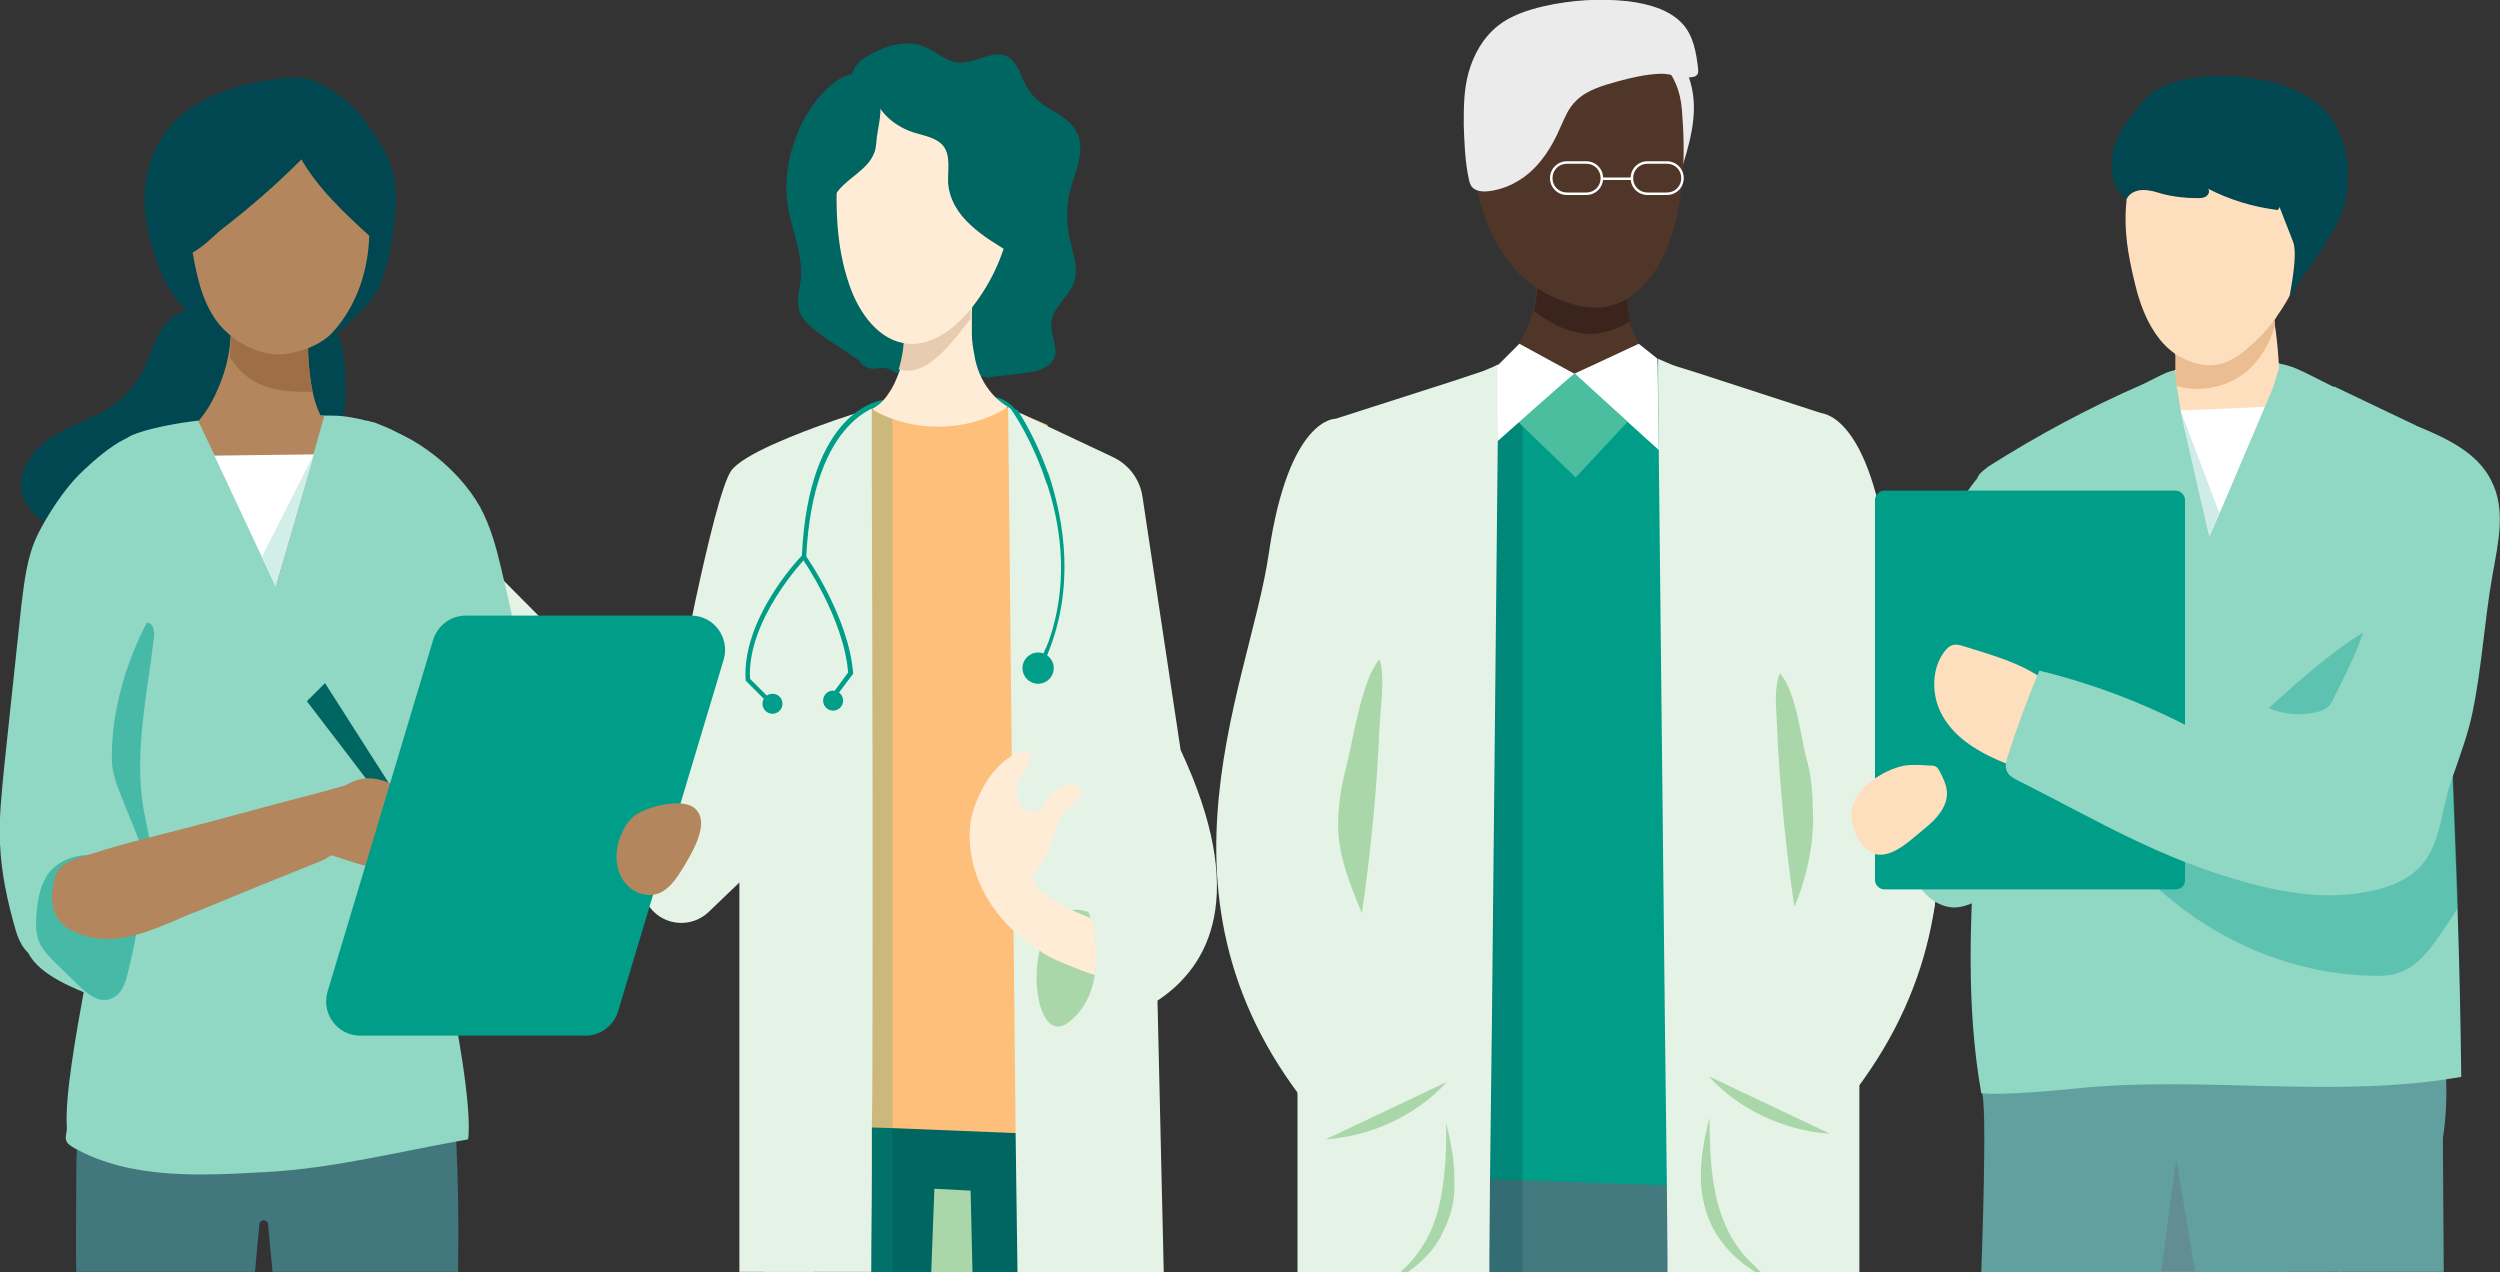 <?xml version="1.0" encoding="utf-8"?>
<!-- Generator: Adobe Illustrator 25.0.0, SVG Export Plug-In . SVG Version: 6.00 Build 0)  -->
<svg version="1.1" id="Layer_1" xmlns="http://www.w3.org/2000/svg" xmlns:xlink="http://www.w3.org/1999/xlink" x="0px" y="0px"
	 viewBox="0 0 400 203.6" style="enable-background:new 0 0 400 203.6;" xml:space="preserve">
<rect x="0" y="0" width="400" height="203.6" fill="#333333" stroke="none"/>
<style type="text/css">
	.st0{fill:#EBEBEB;}
	.st1{fill:#503629;}
	.st2{fill:#457980;}
	.st3{fill:#009D88;}
	.st4{opacity:0.25;fill:#004751;enable-background:new    ;}
	.st5{fill:#E5F3E6;}
	.st6{fill:#3A241B;}
	.st7{fill:#A9D7AA;}
	.st8{fill:#FFFFFF;}
	.st9{fill:#4CBEA0;}
	.st10{fill:none;}
	.st11{fill:#61A09E;}
	.st12{fill:#90D7C4;}
	.st13{fill:#FEDFBD;}
	.st14{fill:#EABE92;}
	.st15{opacity:0.47;fill:#26AC9A;enable-background:new    ;}
	.st16{fill:#618D93;}
	.st17{fill:#004751;}
	.st18{opacity:0.22;fill:#26AC9A;enable-background:new    ;}
	.st19{fill:#FEECD7;}
	.st20{fill:#006662;}
	.st21{fill:#FDBF7A;}
	.st22{opacity:0.19;fill:#009D88;enable-background:new    ;}
	.st23{fill:#42777E;}
	.st24{fill:#B3865D;}
	.st25{fill:#9E6E47;}
	.st26{fill:#D2EFE7;}
	.st27{opacity:0.68;fill:#26AC9A;enable-background:new    ;}
	.st28{fill:#E8CCB1;}
</style>
<path class="st0" d="M270.7,14.1c1,4.6-0.5,9.3-1.9,13.8c-3.2-2.2-6-4.7-8.4-7.6c-1.7-2-3.2-4.2-3.5-6.7c-0.4-3.1,1.3-6.4,4.2-8
	c1.3-0.7,2-1.6,3.4-0.7c1.1,0.7,2,1.6,2.9,2.6C269.1,9.4,270.2,11.7,270.7,14.1z"/>
<path class="st1" d="M267,60.1c-8.6,4.8-20.7,4.8-29.1-0.4c3.9-2,6.4-6,7.4-10.1c0-0.1,0-0.2,0.1-0.2c0.1-0.4,0.2-0.8,0.2-1.2
	c0.2-1,0.3-1.9,0.3-2.9s0.1-2,0-2.9c0-0.4,0-0.7-0.1-1c-0.1-1.6-0.3-3.2-0.4-4.7l0,0l0.1,0.1c3.8,4.4,8.9,8.5,14.5,10.6
	c0,0.1,0,0.3,0,0.4c0.1,0.7,0.2,1.3,0.3,2c0.1,0.5,0.2,1,0.4,1.5c0.1,0.3,0.2,0.7,0.3,1l0,0c0.5,1.3,1.1,2.6,1.8,3.9
	C263.9,57.8,265.2,59.4,267,60.1z"/>
<path class="st2" d="M290.7,159.4l-0.6,20.7l0,0v1v0.4l-0.6,22.1h-65.3l0,0l0,0h-3.8l-0.5-20.2l-0.1-2.6l-0.1-2l-0.5-19.4l5.8,1.4
	l4.4,1l1.6,0.4l7.6,1.8l5,1.2l9.6,2.2l-0.9,16.1l5.5,0.3l-0.5-16.4l9-2.1l6.6-1.6l6.8-1.6L290.7,159.4z"/>
<polygon class="st3" points="272.9,61.2 272.9,189.9 231.2,188.4 222.8,65.5 239.6,58.6 239.6,58.6 249.2,58.5 251.8,59.9 255,58.4 
	265.4,58.3 265.4,58.3 "/>
<path class="st4" d="M243.6,60.5v143.1h-13.2v-1.3l0.1-4.3l0.1-6.7l0.1-9.4v-0.1l0.1-8v-0.4l0.2-11.3l0.6-47.4l0.1-4.7v-0.5v-1
	l0.5-38.1v-2.5l0.1-6.4v-0.6l5.1-1.6l0,0l0.2-0.1c0.1,0,0.2-0.1,0.3-0.1c0.3-0.1,0.6-0.2,0.9-0.3l0,0c0.2-0.1,0.4-0.1,0.5-0.2l0,0
	h0.1l0.2,0.1l0,0l0,0l0.1,0.1L243.6,60.5z"/>
<path class="st5" d="M239.7,58.3L239.7,58.3v0.3v0.2v1.9v4.2V65l-1,99l-0.3,24.8l0,0l-0.1,12.5v2.4h-14.1l0,0l0,0h-16.6v-28.9v-11.1
	c-9.7-6-18.9-19.2-6-45L208,74c0.5-3.1,2.6-5.7,5.7-7l18.7-6l5.1-1.7l0.2-0.1l1.2-0.5L239.7,58.3z"/>
<path class="st6" d="M260.8,51.4c-1.5,1-3.7,1.8-5.5,2c-3.4,0.3-7.1-1.4-9.9-3.7c0-0.1,0-0.2,0.1-0.2c0.1-0.4,0.2-0.8,0.2-1.2
	c0.2-1,0.3-1.9,0.3-2.9s0.1-2,0-2.9c0-0.4,0-0.7-0.1-1c-0.1-1.6-0.3-3.2-0.4-4.7l0,0l0.1,0.1c3.8,5,9,8.6,14.6,11
	c0.1,0.7,0.2,1.3,0.3,2C260.6,50.3,260.7,50.9,260.8,51.4z"/>
<path class="st5" d="M213.7,67c0,0-7.5-0.3-10.7,21.6c-3.2,22-22.3,58.3,10.7,93.5l14.2,2.9L213.7,67z"/>
<path class="st1" d="M269.1,17.5c0.6,7.2,0.4,14.6-2.1,21.5c-1.8,4.8-5.5,9.8-11,10.2c-4.5,0.3-10.5-2.6-13.3-5.8
	c-7.6-8.4-8.3-20.4-4.9-30.9c0.3-1,0.7-2.1,1.5-2.9c1.1-1.2,2.7-1.7,4.2-2.1C253.9,4.6,268.1,5.2,269.1,17.5z"/>
<path class="st7" d="M215.4,122.7c-0.8,3-1.3,6.2-1.3,9.3c0,4.9,1.9,9.5,3.8,14.1c1.4-9.7,2.4-19.5,2.8-29.4c0.1-2.5,1-8.9,0-11.2
	C217.8,108.9,216.5,118.5,215.4,122.7z"/>
<path class="st7" d="M231.5,173.1c-4.8,5.3-12,8.7-19.4,9.2L231.5,173.1z"/>
<path class="st7" d="M231.9,194.7c-0.4,1.2-0.9,2.2-1.4,3.2c-1.1,2-2.6,3.6-4.4,5c-0.3,0.2-0.5,0.4-0.8,0.6h-1.2
	c0.1-0.1,0.3-0.3,0.4-0.4c0.8-0.7,1.5-1.5,2.1-2.3c2.2-2.8,3.4-6.1,4-9.5c0.2-1.2,0.4-2.5,0.5-3.7l0,0l0,0c0.3-2.6,0.3-5.3,0.3-7.9
	c0.7,2.9,1.3,5.8,1.3,8.8C232.8,190.6,232.6,192.7,231.9,194.7z"/>
<path class="st5" d="M297.5,162.7v11.1v29.8h-30.7v-2.4l-0.1-11.5l-0.3-24.5l-1-93.2l-0.1-11v-1.8V59v-0.7v-0.9l0.9,0.4l1.4,0.6l0,0
	l0.9,0.3l0,0l2.9,0.9l0,0l20,6.5c3,1.3,5.2,3.9,5.7,7l6.6,44.6C316.3,143.6,307.2,156.7,297.5,162.7z"/>
<path class="st5" d="M291.2,66.1c0,0,7.5-0.3,10.7,21.6c3.2,22,22.3,58.3-10.7,93.5l-14.2,2.9L291.2,66.1z"/>
<path class="st7" d="M289.2,122c0.8,3,0.8,5.7,0.9,8.8c0,4.9-1.1,9.8-3,14.3c-1.4-9.7-2.4-19.5-2.8-29.4c-0.1-2.5-0.5-5.7,0.5-8
	C287.6,111.2,288,117.8,289.2,122z"/>
<path class="st7" d="M273.4,172.2c4.8,5.3,12,8.7,19.4,9.2L273.4,172.2z"/>
<path class="st7" d="M281.8,203.6h-0.9c-0.7-0.5-1.4-1-2.1-1.5c-2.6-2.1-4.7-4.7-5.8-8.2c-0.4-1.3-0.7-2.7-0.8-4
	c-0.2-2.8,0.1-5.6,0.7-8.4c0.2-0.9,0.4-1.8,0.6-2.7c0.1,7.3,0.3,15.2,4.9,21.2c0.6,0.8,1.2,1.5,2,2.2
	C280.8,202.6,281.3,203.1,281.8,203.6z"/>
<polygon class="st8" points="251.9,59.8 265.4,72 265.2,57.4 262.2,55 "/>
<polygon class="st9" points="251.9,59.7 242.9,67.5 252.1,76.4 260.4,67.5 "/>
<path class="st0" d="M258.9,13c-2.5,0.7-5,1.4-6.7,3.1c-1.3,1.2-1.9,2.9-2.6,4.4c-1,2.3-2.3,4.6-4.2,6.5s-4.5,3.3-7.3,3.6
	c-0.9,0.1-2,0-2.6-0.7c-0.3-0.4-0.4-0.8-0.5-1.3c-0.6-2.8-0.7-5.7-0.8-8.6c0-2.9,0-5.7,0.8-8.5s2.3-5.5,4.7-7.4
	c2-1.6,4.7-2.5,7.3-3.1c4.4-1,9-1.3,13.5-0.8c3.2,0.4,6.5,1.3,8.6,3.5c1.9,2,2.3,4.8,2.6,7.3c0,0.3,0.1,0.7-0.2,1
	c-0.2,0.2-0.4,0.3-0.6,0.3c-1.7,0.4-3.5-0.6-5.3-0.5C263.3,11.9,261.1,12.4,258.9,13z"/>
<path class="st10" d="M268.7,26.3c0.2,0.1,0.3,0.2,0.5,0.2c0.5,0,0.7-0.5,0.8-1c0.7-3.6,0.8-7.4,0.1-11c-0.4-2.1-1.1-4.4-2.9-5.8
	c-1.4-1.1-3.4-1.6-5.1-1.1c-1.3,0.3-3,1.5-3.2,2.9c-0.2,1.1,0.4,2.8,0.7,3.9c0.7,3.1,2.3,6.1,4.6,8.5
	C265.5,24.2,267,25.4,268.7,26.3z"/>
<path class="st11" d="M317,174.8c1.1,0.1,0,28.8,0,28.8l57.5-0.1c0,0,17.6-4.2,16.9-30.3c-0.8-26.2-54.9-8.6-54.9-8.6L317,174.8z"/>
<path class="st12" d="M310.6,89.1c-3.2,11.2-5.9,22.6-8.1,34c-0.3,1.7-0.6,3.4-0.4,5c0.2,1.8,1,3.4,1.6,5.1c0.9,2.5,1.4,5.2,2.7,7.5
	c1.3,2.4,3.5,4.4,6.2,4.5c1.7,0,3.3-0.8,4.8-1.6c0.4-0.2,0.8-0.4,1-0.7c0.5-0.5,0.5-1.2,0.6-1.9c1-9.3,2.1-18.5,3.1-27.8
	c0.7-6.5,1.5-12.9,2-19.4c0.5-6.3,1.6-13.2,0.9-19.4c-4.3-1.2-6.8-0.4-9.4,3.1C313.5,80.2,310.6,85.5,310.6,89.1z"/>
<path class="st12" d="M393.8,172.3c-20.4,3.6-41.5-0.3-62.1,1.9c-2.8,0.3-11.9,1.1-14.7,0.7c-4.9-27.8,2.6-56.8,0.2-84.9
	c-0.3-3.7-0.7-7.3-1-11c-0.1-0.9-0.1-1.9,0.3-2.8c0.4-0.7,1.1-1.1,1.7-1.6c7.9-5,16.1-9.4,24.6-13.1c1.1-0.5,2.5-1.3,3.9-1.9
	c0.4-0.1,0.8-0.3,1.1-0.3l0,0c0.1,0,0.2,0,0.3,0l0,0c0.2,0,0.4,0,0.6,0s0.4,0.1,0.5,0.3c0.3,0.2,0.6,0.6,1,0.6c1,0.1,2.1-0.1,3-0.2
	c1.2-0.2,2.3-0.5,3.5-0.8s2.5-0.7,3.7-0.9c1.3-0.2,2.7-0.3,4-0.2c0.1,0,0.3,0,0.4,0.1c1.8,0.3,3.4,1.1,5,1.9
	c5,2.5,10.1,5.1,15.1,7.7l0,0c0.3,0.1,0.6,0.3,0.8,0.4c0.7,0.4,1.4,0.7,1.9,1.3c0.5,0.7,0.6,1.5,0.7,2.3c2.3,17.3,3.5,34.6,4.2,52
	c0,0.1,0,0.1-0.1,0.2c0.2,5.8,0.5,12.6,0.7,18.6c0,0.9,0,1.7,0.1,2.6C393.5,154.2,393.7,163.3,393.8,172.3z"/>
<path class="st13" d="M364.7,62c0,1.6-0.2,3.4-1.3,4.5c-0.8,0.9-2.1,1.2-3.2,1.5c-1.8,0.5-3.7,0.9-5.6,0.9s-3.8-0.5-5.2-1.8
	c-0.5-0.4-0.9-0.9-1.1-1.5c-0.2-0.5-0.2-1-0.2-1.6c0-0.8-0.1-1.7-0.1-2.6c0-0.6-0.1-1.1-0.1-1.7c0-0.2,0-0.3,0-0.5h0.2v-2.6
	c0,0-0.1,0-0.1-0.1s0-0.1,0-0.2l0,0c0-0.1,0.1-0.3,0.1-0.4c0.3-1.3,0.9-2.5,2-3.5c1.7-1.6,3.1-3.3,5.3-4.2c2.2-0.9,4.6-1,6.9-1.1
	c0.2,0,0.5,0,0.7,0.1s0.2,0.4,0.3,0.6c0.2,0.8,0.3,1.6,0.4,2.3v0.1c0,0.2,0.1,0.4,0.1,0.5c0,0.2,0.1,0.4,0.1,0.6c0,0.1,0,0.1,0,0.2
	C364.5,55.3,364.7,58.7,364.7,62z"/>
<polygon class="st13" points="347.5,59.7 353.5,86 365.1,58.7 "/>
<polygon class="st8" points="348.2,65.7 362.5,65.1 353.5,86 "/>
<polygon class="st12" points="347.5,59.7 353.5,86 365.1,58.7 374.5,79.7 370.6,96.7 344.3,94.7 334.2,85.4 337.2,71 "/>
<path class="st14" d="M364.3,50.6c-0.1,0.2-0.3,0.4-0.4,0.6c0,0.2,0.1,0.4,0.1,0.6c0,0.1,0,0.1,0,0.2v0.1c-0.8,3-2.6,5.7-4.6,7.4
	c-2.6,2.1-5.8,2.9-8.9,2.7c-0.8-0.1-1.7-0.2-2.5-0.6c0-0.6-0.1-1.1-0.1-1.7c0-0.2,0-0.3,0-0.5h0.2v-2.6c0,0-0.1,0-0.1-0.1
	s0-0.1,0-0.2h0.1c1.7,0,3.7,0.2,5.3,0c1.5-0.3,3-0.5,4.4-1.1c2.2-0.9,4.2-2.5,5.8-4.7l0,0c0.2-0.3,0.4-0.6,0.7-1
	C364.4,49.9,364.3,50.3,364.3,50.6z"/>
<path class="st13" d="M364.3,50.6c-0.1,0.2-0.3,0.4-0.4,0.6c-1.1,1.4-2.3,2.8-3.7,4c-1.7,1.6-3.7,3-6,3.2c-1.4,0.2-2.8-0.2-4.1-0.7
	c-0.6-0.3-1.3-0.6-1.8-0.9c0,0-0.1,0-0.1-0.1c-0.1,0-0.1-0.1-0.2-0.1c-3.6-2.5-5.5-7.2-6.5-11.6c-1-4.2-1.7-8.1-1.3-12.4
	c0.4-4,0.2-9.6,3.9-12.2c5.4-3.8,12.7-2.2,18.1,0.6c2,1,3.9,2.3,5.2,4.1c1,1.4,1.6,3.1,1.9,4.8C370.8,37,368.6,44.6,364.3,50.6z"/>
<path class="st15" d="M393.3,145.2c-1,1.6-2.1,3.2-3.2,4.8c-1.6,2.3-3.5,4.7-6.2,5.6c-1.6,0.6-3.3,0.6-5,0.5
	c-12.1-0.4-24-5.4-33-13.4c-1.4-1.2-5.8-4.5-5.9-6.5c0-1.1,0.6-1.6,1.5-1.8c1.5-0.4,3.7,0,5,0.1c6.7,0.5,13.1,3.1,19.8,2.6
	c4-0.3,7.8-1.7,11.1-4c2.4-1.7,4.4-3.9,6.9-5.3c2.5-1.5,5.3-3.6,8.2-3.9c0,0.1,0,0.1,0,0.2c0.2,5.8,0.5,12.6,0.7,18.6
	C393.3,143.5,393.3,144.3,393.3,145.2z"/>
<path class="st3" d="M348.1,142.3h-46.6c-0.8,0-1.5-0.7-1.5-1.5V80c0-0.8,0.7-1.5,1.5-1.5h46.6c0.8,0,1.5,0.7,1.5,1.5v60.9
	C349.6,141.7,348.9,142.3,348.1,142.3z"/>
<path class="st13" d="M314.2,103.4c-0.6-0.2-1.3-0.4-2-0.1c-0.3,0.1-0.6,0.4-0.8,0.6c-2.1,2.4-2.4,6.1-1.3,9.1s3.6,5.4,6.4,7
	c2.8,1.7,5.9,2.7,8.9,3.7c1,0.3,2.2,0.6,3,0.1c0.5-0.4,0.8-1,1-1.6c1.4-3.7,2.1-9.2-1-12.2C325,106.5,319,104.9,314.2,103.4z"/>
<path class="st12" d="M398.8,92c-1.3,7.3-1.7,14.8-3.2,22c-0.7,3.4-1.9,6.6-3,9.8c0,0.1,0,0.1-0.1,0.2c-0.2,0.6-0.4,1.3-0.6,1.9
	c-1.4,4.4-1.5,9.8-5.1,13.2c-2.9,2.7-7.2,3.6-10.9,4c-7.2,0.7-14.7-1.2-21.4-3.4c-4.5-1.5-8.8-3.3-13-5.3c-6.3-3-12.4-6.4-18.6-9.5
	c-0.8-0.4-1.7-0.9-1.9-1.8c-0.2-0.6,0-1.3,0.2-2c1.5-4.7,3.2-9.3,5.1-13.8c13.5,3.3,26.3,9.2,37.5,17.4c5.2-1.1,10.2-25.7,11.1-28.1
	c3-8.6,5.6-17,7.9-25.8c0.3-1.3,0.9-2.8,2.2-3l0,0c0.6-0.1,1.2,0.2,1.8,0.4c4.6,1.9,9.6,4.2,11.8,8.7C401,81.5,399.7,86.9,398.8,92z
	"/>
<path class="st15" d="M373.2,112.1c-0.2,0.3-0.3,0.6-0.6,0.9c-0.4,0.4-0.9,0.6-1.4,0.8c-2.7,0.8-5.6,0.6-8.2-0.5
	c4.5-4.1,10-9,15.1-12.1C376.9,104.8,375,108.5,373.2,112.1z"/>
<polygon class="st16" points="345.8,203.4 348.2,185.5 351.2,203.4 "/>
<path class="st17" d="M337.9,27.5c0.2,1.7,0.9,3.4,2.4,4.3c0.4-0.9,1.5-1.4,2.6-1.4s2,0.3,3,0.6c1.9,0.5,3.8,0.7,5.7,0.7
	c0.5,0,1,0,1.4-0.3s0.6-0.8,0.3-1.2c3.5,1.8,7.2,2.9,11.1,3.4c0.3-0.2,0.4-0.5,0.2-0.8c0.8,2,1.5,3.9,2.3,5.9
	c0.8,2.1-0.5,8.1-0.6,8.9c2.6-4.5,8-10.6,9-15.7s0.1-10.8-3.6-14.5c-2.2-2.2-5.3-3.5-8.3-4.3c-5.4-1.3-13.3-1.6-18.4,1.3
	c-1.8,1-3.5,3.5-4.7,5.2C338.6,21.8,337.6,24.6,337.9,27.5z"/>
<path class="st13" d="M296.2,130.1c-0.1,2.3,1.5,6.1,4,6.6c2.8,0.5,5.7-2.5,7.7-4.1c1.9-1.5,3.8-3.6,3.6-6c-0.1-1.1-0.6-2.1-1.1-3.1
	c-0.2-0.3-0.3-0.6-0.6-0.8c-0.3-0.2-0.6-0.2-0.9-0.2c-1.4-0.1-2.8-0.2-4.2,0C301.4,123.1,296.3,126.3,296.2,130.1z"/>
<polygon class="st18" points="348.9,65.7 353.5,86 355.1,82.1 "/>
<polygon class="st7" points="122.2,203.6 123.9,187.2 151.1,187.2 162.6,189.1 169.5,190.2 175.7,198.3 177.3,200.3 178,203.6 "/>
<path class="st7" d="M79.2,91.5c0,0-16.1,11.4-12.3,15.9c3.8,4.5,11.9-1.6,11.9-1.6l2.2-6.3L79.2,91.5z"/>
<path class="st19" d="M81.9,94.5l-9.2-9c0,0-1.8-4.3-4.8-5.7c-2.3-1-4.7-2-7.2-1.8c-1.1,0.1-1,0.9-0.3,1.5c0.8,0.6,1.7,1,2.7,1.1
	c0.8,0.1,1.9,0.2,2,1.1c0.1,0.9-8.5,0-13.7-0.7c-2.3-0.3-4.1,2.2-2.8,4.2c0,0,0,0,0,0.1c1.6,2.4,9.8,3.7,16.9,5.5
	c3.5,0.9,11.8,12.9,11.8,12.9s7.6,2.1,7.4-2.7C84.4,96.2,81.9,94.5,81.9,94.5z"/>
<polygon class="st20" points="177.3,157 175.7,198.3 175.5,203.6 155.6,203.6 155.3,190.5 149.5,190.2 149,203.6 130.2,203.6 
	129.9,187.2 129.3,157 130.8,157.5 132.1,157.9 139.6,160.4 142.8,161.4 150.9,164.1 149.7,180.6 155.2,180.9 154.5,164.1 
	162.3,161.6 167.6,160 "/>
<path class="st21" d="M167.6,68v113.5l-5-0.2l-19.7-0.8l-3.4-0.1l-7.2-0.3l-0.5-6.8l0,0l-6.6-100.9l8.1-3.9l0,0l6-2.9l0.1-0.1l0,0
	l0,0l21.9-0.3l0.4,0.2l0.6,0.3l0.3,0.1l0,0L163,66l0.2,0.1l0,0L167.6,68z"/>
<path class="st5" d="M185.2,160.1l1,43.5h-23.4l-0.2-14.5l-0.1-7.8l-0.2-19.6l-1-96.6l0.4,0.2l0.3,0.2l0.6,0.3L163,66l0.2,0.1l0,0
	l4.4,2.1l10.4,4.9c2.6,1.2,4.4,3.6,4.8,6.4l6.1,40.5C199.8,143.3,193.5,154.6,185.2,160.1z"/>
<path class="st7" d="M175.3,154.7c-0.2,3.1-1.3,6.4-4.1,8.7c-4.4,3.7-6.5-5.5-4.7-12c1.1-3.9,3.5-6.9,7.6-5.5
	C174.2,145.8,175.7,150,175.3,154.7z"/>
<path class="st19" d="M175.2,156c-2.7-0.8-6.9-2.7-6.9-2.7c-0.6-0.3-1.3-0.7-1.8-1.1c-10.4-6.4-12.7-16.6-10.7-22.8
	c2.2-6.6,6.5-9.3,8.3-9.2c1.8,0.1,0,3.3-0.9,4.2c-0.9,0.8-0.4,2.9-0.2,3.8c0.2,0.9,2.3,3.1,4,0.5c1.7-2.6,4.8-4.5,6-2.2
	c0.7,1.3-3.6,3-4.3,6.7s-3.6,6.9-3.6,6.9c0.6,2.9,5.6,5.3,9.4,6.8C174.6,146.9,175.9,151,175.2,156z"/>
<g>
	<path class="st3" d="M167.6,104.7L167.6,104.7c-0.1,0.3-0.2,0.6-0.3,0.8c0,0.1-0.1,0.2-0.1,0.3l-0.7-0.3c0.2-0.4,0.3-0.7,0.5-1
		c0.1-0.3,0.2-0.6,0.4-0.9c0.1-0.3,0.2-0.6,0.4-1c3.1-8.9,2.1-17.5,0-24.3c-0.1-0.4-0.2-0.7-0.4-1.1c-2.1-6.5-5.1-11-5.9-12.1l0,0
		c0,0,0,0,0-0.1l0,0l1,0.5l0.3,0.1l0,0l0,0l0,0l0,0c1.1,1.7,3,5,4.6,9.3c0.1,0.3,0.2,0.6,0.4,1C170.3,83.5,172,94,167.6,104.7z"/>
	<circle class="st3" cx="166.1" cy="106.9" r="2.5"/>
</g>
<path class="st22" d="M142.8,67v136.6h-11.4l0.2-16.3l0.2-14.1L132,158l1.2-89.6v-0.9c2.9-1,5.2-1.8,5.9-2c0,0,0,0,0.1,0l0,0
	l0.1-0.1l0.7,0.4c0.4,0.2,1,0.5,1.3,0.6L142.8,67z"/>
<path class="st5" d="M139.6,160.4c0,6.8,0,13.5-0.1,19.9l0,0c0,2.3,0,4.6,0,6.9c0,5.7-0.1,11.2-0.1,16.3h-21.1v-62.3l-4.9,4.7
	c-2.7,2.6-7.1,2.3-9.4-0.7l-37.1-37.8c7.6,1.7,12.3-15.9,12.3-15.9l27.1,27.3l1.5-5.4c0,0,6.3-34,9.2-38.1c1.9-2.6,10.4-5.9,16.4-8
	c2.6-0.9,4.8-1.6,5.7-1.9c0.1,0,0.2-0.1,0.2-0.1s0,0,0.1,0s0.1,0,0.1,0l0,0l0,0c0,0,0,0,0,0.1C139.4,68.3,139.7,115.9,139.6,160.4z"
	/>
<g>
	<circle class="st3" cx="123.6" cy="112.6" r="1.6"/>
	<g>
		<path class="st3" d="M122.9,112.5l-3.6-3.6v-0.1c-0.6-9.4,7.9-18.8,9-19.9c1.1-23.4,12.6-24.9,13.1-24.9l0.1,0.7
			c-0.1,0-11.4,1.5-12.5,24.4v0.1l-0.1,0.1c-0.1,0.1-9.4,9.8-8.9,19.3l3.4,3.4L122.9,112.5z"/>
		<path class="st3" d="M133.5,111.8l-0.6-0.4l2.8-3.8c-0.7-8.7-7.3-18.2-7.4-18.3l0.6-0.4c0.1,0.1,6.9,9.8,7.6,18.8v0.1L133.5,111.8
			z"/>
		<circle class="st3" cx="133.3" cy="112.1" r="1.6"/>
	</g>
</g>
<path class="st17" d="M27.2,51.1c-2.3,2.1-2.9,5.4-4.3,8.1c-1.1,2.2-2.7,4.1-4.6,5.5c-2.9,2.1-6.5,3.1-9.6,5s-5.8,5.2-5.3,8.7
	C3.8,81,5.8,83,8.1,84s4.9,1.2,7.4,1.1c4.5-0.1,9-0.9,13.4-0.1c2.9,0.5,5.6,1.7,8.4,2.2s6.1,0.3,8.2-1.7c1-0.9,1.6-2.1,2.2-3.2
	c1.4-2.6,2.8-5.2,4.3-7.8c0.9-1.6,1.7-3.2,2.3-4.9c1.2-3.6,1.1-7.4,0.8-11.2c-0.2-2.4-0.5-5.2-2.4-6.7c-1.2-1-2.8-1.3-4.3-1.6
	c-3.7-0.6-7.4-0.6-11.1-0.8C33.8,49.1,30,48.6,27.2,51.1z"/>
<path class="st12" d="M14,159c0.2,0.1,0.5,0.2,0.7,0.1c0.1-0.1,0.2-0.2,0.3-0.4c1.3-2.6,2.6-5.1,3.9-7.7c0.6-1.2,1.3-2.5,1.3-3.9
	c0.2-3.3-2.6-5.9-5.2-7.9c-0.8-0.6-1.6-1.3-2.6-1.3s-1.8,0.5-2.6,1.1c-3.1,2.5-6.6,7.9-5.8,12C4.8,155.1,10.3,157.5,14,159z"/>
<path class="st12" d="M12.6,76c-2.4,2.4-5,6.4-6.5,9.4C4.3,89,3.9,93,3.4,97c-0.9,8.5-1.8,16.9-2.7,25.4c-0.4,4.2-0.9,8.4-0.7,12.6
	c0.2,4.7,1.2,9.3,2.5,13.8c0.6,2.1,1.9,4.6,4.1,4.3c1.4-0.2,2.2-1.6,2.8-2.9c1-1.9,1.9-3.8,2.9-5.7s1.9-3.8,3.6-5.1
	c1.6-1.3,4-1.9,5.8-0.9c1.9-4.2,0.9-9,0.3-13.5c-1.7-12.1-1.3-24.5-0.2-36.6c0.3-3,0.6-5.9,1-8.9c0.2-1.7,1.9-7.6,1-9
	C21.8,67.2,14.4,74.2,12.6,76z"/>
<path class="st12" d="M76.8,81.1c1.7,3.1,2.6,6.5,3.4,9.9c4,16.5,6.7,33.3,8,50.1c0.1,1.3,0.1,2.9-1.2,3.7c-1.2,0.8-3,0.5-4.5,0.4
	c-5.2-0.4-10.5,1.1-14.2,4.1c-2.1-3.8-4.2-7.7-4.7-11.9c-0.4-3.7,0.5-7.3,1.2-10.9c1.9-9.3,2.7-18.8,2.3-28.2
	c-0.4-9.3-1.9-18.7-7.2-26.9c-1.1-1.7-2.7-2.9-4.2-4.1C64.7,67.6,73.3,74.8,76.8,81.1z"/>
<path class="st23" d="M73.3,201.7c0,0.6,0,1.2,0,1.8H43.6c-0.1-1.5-0.3-2.9-0.4-4.2c-0.1-1.2-0.2-2.3-0.3-3.4c0-0.2-0.1-0.4-0.3-0.5
	c-0.2-0.2-0.5-0.2-0.7-0.1c-0.2,0.1-0.4,0.3-0.4,0.6c-0.1,0.7-0.1,1.4-0.2,2.1c-0.2,1.8-0.3,3.6-0.5,5.5H12.2c-0.1-4.5,0-9,0-13.5
	c0-2,0-4,0.1-6c0-1,0-2.1,0.1-3.1c0-1.3,0.1-2.7,0.1-4c0.1-4.6-0.3-13,1.2-18.1v-0.1c0.3-1,0.7-1.9,1.2-2.5c0.4-0.5,1.1-1.1,2.1-1.7
	c1.2-0.7,2.7-1.5,4.2-2.2c2.9-1.3,5.9-2.3,7.4-2.3c2.3-0.1,4.5,0.9,6.5,1.9c2.5,1.2,4.9,2.4,7.2,3.9c0.2,0.2,0.5,0.2,0.7,0
	c2.3-1.5,4.8-2.7,7.2-3.9c1.5-0.7,3-1.4,4.6-1.7c0.6-0.1,1.3-0.2,1.9-0.2c2.9,0.1,12,3.9,13.7,6.2c1.4,2,2,5.6,2.3,9.4
	c0.2,4.1,0.1,8.4,0.2,11.3v0.1c0.1,1.8,0.1,3.6,0.1,5.4c0,0.1,0,0.1,0,0.2C73.3,189,73.4,195.3,73.3,201.7z"/>
<path class="st12" d="M70.8,99.8c1.1,3.9,2.3,7.8,1.9,11.8c-0.4,3.7-2,7.2-3.1,10.8c-3.5,11.7-0.8,25,2.4,36.8
	c0.7,2.6,3.6,17.9,2.9,23.1c-10.4,1.8-21.3,4.6-31.9,5.2s-21.9,1.3-31.1-3.8c-0.5-0.3-1-0.6-1.2-1c-0.4-0.6,0-1.4,0-2.2
	c-0.7-9.9,6.8-38,6.5-48.7c-0.3-8.7-2.8-17.1-3.4-25.8c-0.6-8.8,0.8-17.7,4-25.9c0.3-0.8,0.7-1.7,1.5-2.2c0.6-0.4,1.4-0.5,2.2-0.6
	c4.8-0.3,9.6,0.9,14.4,1.4c4.4,0.5,8.8,0.5,13.2,0c2.3-0.3,4.6-0.7,6.8-1.2c1.7-0.4,4.4-1.9,6.1-1.7c3.5,0.5,4,7.1,4.8,10
	C68,90.4,69.4,95.1,70.8,99.8z"/>
<path class="st12" d="M20.3,78.7c0.4,1.4,9.5,6.8,9.5,6.8l4,0.1h1.9l4.3,0.1l5,0.1l9.5-3.6l1.4-0.5l2.2-0.9l3.7-1.4l7.1-2.8l0.2-2.5
	c0,0-0.8-1.2-2.5-2.7c-0.1-0.1-0.1-0.1-0.1-0.1c-1.3-1.1-3.1-2.4-5.6-3.3c-0.4-0.2-0.9-0.4-1.4-0.5c0,0,0,0-0.1,0
	c-0.3-0.1-0.5-0.2-0.8-0.2c-1.6-0.4-3.4-0.8-5.5-0.8c-0.4,0-0.7,0-1.1,0c-0.2,0-0.4,0-0.7,0c-0.6,0-1.2,0-1.8,0.1
	c-5.4,0.3-8.6,1.6-10.4,2.7c-0.8,0.4-1.3,0.9-1.6,1.2c-0.4,0.4-0.6,0.7-0.6,0.7l-4.6-3.4l-0.6-0.5c0,0-6.6,0.7-10.5,2.3
	C17.3,71.1,19.9,77.4,20.3,78.7z"/>
<path class="st24" d="M53.3,68.6L44,74.1l-12.2-6.8c0,0,1.8-1.9,3.2-5.4c0.8-1.9,1.5-4.1,1.8-6.8c0,0,0,0,0-0.1
	c0.1-1.2,0.2-2.4,0.1-3.7c0-0.3,0-0.6,0-0.8s0-0.3,0-0.5c0.4-8,7.6-3.4,7.6-3.4l3.3,2.1l1.6,1c0,0-0.2,2.7-0.1,6.1
	c0,0.3,0,0.6,0,0.8c0.1,2,0.3,4.1,0.7,6C50.6,65.4,51.6,67.8,53.3,68.6z"/>
<path class="st12" d="M52,66.7c0,0-16.5,4.5-21,38.1l32.1-1c0,0,1-10.7,1-12.1S62,79.6,62,79.6L52,66.7z"/>
<path class="st12" d="M36,68.9c-1.2-0.7-2.5-1.4-3.9-1.4C31,67.4,30,67.8,29,68.1c-3.2,1.1-6.2,2.5-9,4.2c-1.6,1-3.2,2.1-4.4,3.6
	c-1.1,1.5-1.8,3.5-1.2,5.3c0.7,2.6,3.4,4,5.9,4.8c5.6,1.7,11.6,1.5,17.3,0.4c3.1-0.5,6.2-1.4,8.6-3.3c0.9-0.8,3.3-1.9,3.4-3.1
	c0.1-1.4-2.6-3.7-3.5-4.5C43,72.8,39.5,70.8,36,68.9z"/>
<path class="st12" d="M35.5,68.3c-0.9-0.4-1.8-0.9-2.7-0.7c-0.6,0.1-1.2,0.5-1.7,0.9c-1.5,1.1-3,2.2-4.4,3.3
	c-0.4,0.3-0.9,0.7-1.1,1.2c-0.5,1.2,0.6,2.4,1.7,3.2c7.5,5.2,18.3,4.9,25.6-0.6c1.6-1.2,3.1-2.8,3.3-4.8c0.5-5.1-5-3.6-7.7-2.8
	C44.3,69.3,39.6,70.1,35.5,68.3z"/>
<polygon class="st24" points="51.9,66.5 44.2,93.6 31.7,67.3 "/>
<polygon class="st8" points="44.1,93.8 50.2,72.7 34.3,72.9 "/>
<path class="st17" d="M55.7,16.4c1.6,1.4,2.9,3.1,4,4.8c1,1.5,1.9,3,2.6,4.6c1.7,4.4,1,9.1,0.2,13.7c-0.5,2.9-1.2,5.8-3,8.3
	c-0.9,1.2-2.1,2.3-3.2,3.4c-1.5,1.4-3.1,2.9-5.2,3.4c-1.8,0.5-3.8,0.3-5.8,0.1c-2.6-0.3-5.2-0.6-7.7-0.9c-1.1-0.1-2.1-0.3-3.1-0.7
	c-0.8-0.4-1.5-0.9-2.2-1.5c-1.3-1-2.6-2.1-3.7-3.3c-1.8-2.1-2.9-4.5-3.7-7c-1.2-3.6-2-7.3-1.7-11s1.6-7.4,4.3-10.4
	c3.4-3.7,8.5-5.8,13.9-6.8c2.3-0.4,5.8-1.1,8.1-0.4C51.5,13.3,54.2,15.1,55.7,16.4z"/>
<path class="st25" d="M50,62.7c-1.8,0-3.6,0-5.3-0.3c-2.1-0.4-4.2-1.2-5.7-2.6c-0.9-0.7-1.5-1.7-2.2-2.6c0-0.7,0.1-1.4,0.1-2
	c0,0,0,0,0-0.1c0.1-1.2,0.2-2.4,0.1-3.7c0-0.3,0-0.6,0-0.8s0-0.3,0-0.5l1.3-0.8c0.5-0.1,1.1-0.1,1.6-0.1c2.8,0,5.7,0.5,8.4,1.4
	c0.3,0.1,0.6,0.2,0.8,0.4c0,0.2,0,0.5,0,0.8c-0.1,1.4,0,2.8,0.2,4c0,0.3,0,0.6,0,0.8C49.4,58.6,49.6,60.8,50,62.7z"/>
<path class="st24" d="M53.1,20c2,1.8,3.4,4.2,4.3,6.8c3.1,8.9,2.1,19.6-4.3,26.5c-2,2.1-6,3.5-8.9,3.4c-3.7-0.1-7.8-2.7-9.8-5.7
	c-2.5-3.7-3.1-8-3.9-12.3s-0.3-9.1,2-12.9C36.4,19.3,46.7,14.4,53.1,20z"/>
<polygon class="st26" points="50.2,72.7 41.9,89.1 44.1,93.7 "/>
<path class="st17" d="M49.8,23.9c1.5-1.6,3.1-3.2,3.8-5.3c-4.3-0.2-8.7,0.1-12.9,0.9c-1.7,0.3-3.4,0.7-4.9,1.5
	c-3.6,1.7-6,5.2-7.1,8.9C28,32.5,27,37.4,28.2,40c1.2,2.7,5.6-1.9,7-3.1C40.4,32.9,45.3,28.6,49.8,23.9z"/>
<path class="st17" d="M48,25.1c2.7,4.9,7.1,9,11.5,13c1.7-3.1,1.7-6.8,0.2-10c-1.4-3.2-4.1-6-7.4-8.1c-1.1-0.7-2.5-1.4-3.9-1.3
	C44.4,19,47.2,23.5,48,25.1z"/>
<path class="st27" d="M23.5,99.6c1.1,0.1,1.3,1.6,1.1,2.7c-1.1,9.1-3.2,18.3-1.6,27.4c0.7,3.6,1.9,7.5,0.3,10.8c1-2-2.3-9-3.1-11.1
	c-1-2.7-2.3-5.1-2.3-8C17.8,114,20.1,106.1,23.5,99.6z"/>
<path class="st27" d="M20.5,155.5c-0.4,1.7-1,3.7-2.8,4.3c-0.1,0-0.1,0.1-0.2,0.1c-1.9,0.5-3.7-1-5-2.3c-1.2-1.2-2.4-2.3-3.6-3.5
	c-0.9-0.9-1.8-1.8-2.4-2.9c-0.9-1.7-0.8-3.7-0.6-5.6c0.2-1.8,0.5-3.7,1.5-5.3l0,0c0-0.1,0.1-0.1,0.1-0.2c1.7-2.6,5.4-3.8,8.5-3.1
	c0.1,0,0.1,0,0.2,0c3.8,1,5.4,3.5,5.8,6.5C22.5,147.4,21.3,152.1,20.5,155.5z"/>
<path class="st24" d="M58,124.7c-1.2,3.2-2.4,6.5-3.6,9.7c-0.3,0.8-0.6,1.6-1.2,2.2c-0.6,0.6-1.4,1-2.2,1.3
	c-6.5,2.6-12.9,5.2-19.4,7.9c-1.4,0.5-2.7,1.1-4.1,1.7c-2.9,1.2-5.9,2.4-9,2.7c-2.2,0.2-4.4-0.1-6.3-1c-1.2-0.5-2.3-1.2-3-2.3
	c-0.8-1.3-1-3-0.8-4.5c0.2-1.3,0.4-3,1.5-3.8c1.3-1.1,3.2-1.5,4.8-2c5.2-1.7,10.5-2.9,15.8-4.3c5.4-1.4,10.7-2.9,16.1-4.3
	c1.9-0.5,3.8-1,5.7-1.5c0.9-0.3,1.9-0.5,2.8-0.8c0.5-0.1,1-0.3,1.4-0.4C56.8,125,57.9,124.9,58,124.7z"/>
<polygon class="st17" points="35.8,18.4 32.5,25.8 38,24.5 46.9,21 54.8,25.8 57.7,24.8 55.3,17.6 47.7,15.1 "/>
<path class="st20" d="M63,130.4c-0.8-1.1-13.9-18.2-13.9-18.2l2.9-2.9l14.3,22.4L63,130.4z"/>
<path class="st24" d="M63.8,126c2.2,1.2,4,3.1,4.7,5.5c0.3,1.2,0.3,2.5,0.3,3.8c0,0.4,0,0.9-0.2,1.3c-0.2,0.5-0.6,0.8-1,1.1
	c-2.3,1.5-5.2,1.7-7.9,1.1c-2.7-0.5-5.2-1.6-7.9-2.3c-0.2-1.8-0.5-3.6-0.3-5.3c0.2-1.8,1-3.6,2.4-4.6C57.3,124,59.9,123.9,63.8,126z
	"/>
<path class="st3" d="M93.7,165.7H57.6c-3.6,0-6.2-3.5-5.2-7l16.9-56.3c0.7-2.3,2.8-3.9,5.2-3.9h36.1c3.6,0,6.2,3.5,5.2,7l-16.9,56.3
	C98.2,164.1,96.1,165.7,93.7,165.7z"/>
<path class="st24" d="M101.3,130.7c-1,0.9-1.6,2-2.1,3.3c-0.8,2.1-0.8,4.6,0.3,6.5c1.1,2,3.6,3.2,5.7,2.5c1.8-0.6,3-2.4,4-4
	c1.5-2.5,4.7-7.6,1.8-9.8C108.8,127.6,102.9,129.2,101.3,130.7z"/>
<path class="st8" d="M266.7,31.2h-3.1c-1.5,0-2.7-1.2-2.7-2.7s1.2-2.7,2.7-2.7h3.1c1.5,0,2.7,1.2,2.7,2.7
	C269.4,30,268.2,31.2,266.7,31.2z M263.6,26.2c-1.3,0-2.3,1-2.3,2.3s1,2.3,2.3,2.3h3.1c1.3,0,2.3-1,2.3-2.3s-1-2.3-2.3-2.3H263.6z"
	/>
<path class="st8" d="M253.8,31.2h-3.1c-1.5,0-2.7-1.2-2.7-2.7s1.2-2.7,2.7-2.7h3.1c1.5,0,2.7,1.2,2.7,2.7S255.3,31.2,253.8,31.2z
	 M250.7,26.2c-1.3,0-2.3,1-2.3,2.3s1,2.3,2.3,2.3h3.1c1.3,0,2.3-1,2.3-2.3s-1-2.3-2.3-2.3H250.7z"/>
<rect x="256.5" y="28.4" class="st8" width="4.8" height="0.4"/>
<polygon class="st11" points="374.1,203.5 391,203.5 390.8,173.3 359.6,181.5 "/>
<path class="st3" d="M162.6,65.7c0,0-1.4-2-3.7-2.2c-2.3-0.3,0.3,1,0.3,1s1.2,0,2.1,0.6C162.2,65.7,162.6,65.7,162.6,65.7z"/>
<path class="st20" d="M126,32.6c0.6,4.1,2.6,8.2,2.1,12.3c-0.2,1.5-0.6,3-0.3,4.5c0.5,2,2.5,3.4,4.3,4.7c1.8,1.2,3.6,2.4,5.4,3.6
	c1.6-2.1,2.3-4.6,3-7.1c2.3-7.8,4.5-15.7,5-23.8c0.3-3.9,0.1-8.4-2.7-11.7c-2-2.4-5.5-4.4-8.6-2.4C128,16.9,125,26.1,126,32.6z"/>
<path class="st20" d="M137,55.9c-0.2,1.5,1.1,3.1,2.7,3.1c0.6,0,1.3-0.2,1.9-0.1c0.8,0.1,1.5,0.6,2.2,0.9c2.8,1.1,5.7-1,8.7-1
	c0.8,0,1.7,0.2,2.4-0.2c0.5-0.3,0.9-0.9,1.1-1.5c0.6-2-0.2-4.3-1.7-5.9c-1.5-1.5-3.5-2.4-5.6-3.1c-2.4-0.8-6.9-2-9.1-0.1
	c-0.9,0.7-1,1.9-1.2,3c-0.1,0.9-0.2,1.8-0.6,2.6C137.6,54.4,137.1,55.1,137,55.9z"/>
<path class="st20" d="M147.7,7.4c2,0.7,3.6,2.5,5.7,2.6c2.7,0.2,5.5-2.2,7.9-0.9c1.2,0.7,1.8,2.2,2.3,3.5c0.6,1.3,1.4,2.6,2.5,3.5
	c1.9,1.7,4.7,2.5,6,4.7c0.9,1.5,0.9,3.3,0.5,4.9c-0.3,1.7-1,3.2-1.4,4.9c-0.6,2.4-0.6,5-0.1,7.4c0.5,2.3,1.5,4.7,0.8,7
	c-0.8,2.5-3.6,4.2-3.7,6.8c-0.1,1.8,1.1,3.7,0.5,5.4c-0.7,1.8-3,2.3-4.9,2.5c-1.7,0.2-3.3,0.4-5,0.6c-0.6,0.1-1.2,0.1-1.8-0.1
	c-0.9-0.4-1.4-1.3-1.9-2.1c-2-2.9-5.9-4.3-7.2-7.6c-0.9-2.2-0.3-4.8-1.3-6.9c-1.2-2.8-4.6-4-6.2-6.5c-1.6-2.4-1.4-5.7-2.7-8.3
	c-0.7-1.5-1.9-2.8-2.5-4.4c-0.9-2.3-0.5-4.8,0-7.2c0.6-2.8,0.5-6.4,3.2-8C141.1,7.6,144.5,6.2,147.7,7.4z"/>
<path class="st19" d="M161.3,65.1c-5.4,3.5-12.8,4.1-18.8,1.8c-1.1-0.4-2.1-0.9-3-1.5l0,0c1.4-0.6,2.3-1.8,3.1-3.1
	c0.6-1,1-2.1,1.4-3.1l0,0c0.4-1.3,0.7-3.1,0.8-4.4c4.2-1.7,8.1-4.6,10.9-8.2l0.1-0.1c-0.1,1.3-0.3,2.5-0.3,3.8c0,0.3,0,0.6,0,0.8
	c0,0.8,0,1.6,0,2.4c0,1.1,0.2,2.2,0.4,3.3C156.4,60.1,158.3,63.4,161.3,65.1z"/>
<path class="st28" d="M155.6,46.5c-0.2,1.5-0.1,2.1-0.3,3.7c0,0.3,0,0.6,0,0.8c-0.1,0.2-0.3,0.3-0.4,0.5c-2.5,3.2-6.1,8.1-10,7.8
	c-0.4,0-0.7-0.1-1.1-0.2c0.4-1.4,0.7-2.8,0.8-4.3c4.3-1.8,8.2-5.3,11-9.2C155.6,46,155.6,46.3,155.6,46.5z"/>
<path class="st19" d="M134.1,25.8c-0.5,6.6-0.4,13.5,1.8,19.8c1.5,4.4,4.7,9,9.4,9.4c3.8,0.3,7.3-2.3,9.8-5.3
	c6.5-7.8,8.8-18.8,5.8-28.5c-0.3-1-0.6-1.9-1.3-2.7c-0.9-1.1-2.3-1.6-3.6-2C147,14,134.9,14.5,134.1,25.8z"/>
<path class="st20" d="M140.3,21.9c-0.1,0.9-0.1,1.7-0.4,2.5c-1.1,3-4.8,4.2-6.4,7c-1.4,2.6-0.6,5.7-0.7,8.7
	c-0.1,1.3-0.5,2.8-1.7,3.1c0.1-4.7-2-9.5-0.8-14.1c0.6-2.2,1.9-4.1,3.1-6c1.2-1.8,2.5-3.6,3.7-5.4c0.8-1.2,2.4-4.2,3.5-1.9
	C141.3,17.3,140.5,20.3,140.3,21.9z"/>
<path class="st20" d="M146.2,21.2c1.6,0.5,3.5,0.8,4.6,2c1.4,1.6,0.8,4,0.9,6.1c0.2,2.6,1.6,4.9,3.6,6.7c1.9,1.8,4.3,3.2,6.6,4.6
	c0.2,0.1,0.4,0.2,0.7,0.2c0.2-0.1,0.3-0.3,0.4-0.5c2.6-5.6,3.3-12,2.1-18c-0.3-1.7-0.8-3.3-1.8-4.7c-1.9-2.6-5.3-3.8-8.6-4.7
	c-3.8-1-7.7-1.7-11.6-2.1c-4-0.4-4.6,2.3-3.1,5.1C141.1,18.4,143.4,20.3,146.2,21.2z"/>
<path class="st8" d="M251.9,59.8c-0.3,0.1-12.3,10.8-12.3,10.8V58.5l3.5-3.5L251.9,59.8z"/>
<polygon class="st12" points="373.4,61.8 386.6,68.1 382.6,69.8 375.3,67.4 374.3,65.9 "/>
<polygon class="st12" points="364.7,58.7 363.6,62.3 366.8,61.9 367,60 366.6,59.4 365.1,58.5 "/>
<polygon class="st12" points="349.2,67.6 345,64.5 345,62.4 345,62.1 345.5,61.5 346.1,60.7 346.6,60 347.8,59.4 347.9,59.4 
	347.9,59.4 347.9,59.5 347.9,59.7 348.2,61.6 348.8,65.1 348.8,65.1 349.1,66.9 349.1,67 "/>
<path class="st12" d="M348.8,65.1L348.8,65.1h-0.1h-0.6l-1.9,0.1c0,0-1.1-1.5-1.1-1.6c0,0,0.1-0.8,0.2-1.6c0-0.2,0-0.3,0.1-0.5
	c0.1-0.5,0.1-0.9,0.1-0.9l1.1-0.9c0.4-0.1,0.8-0.3,1.1-0.3l0,0l0,0c0.1,0,0.2,0,0.3,0l0,0v0.3l0.2,2L348.8,65.1z"/>
</svg>
